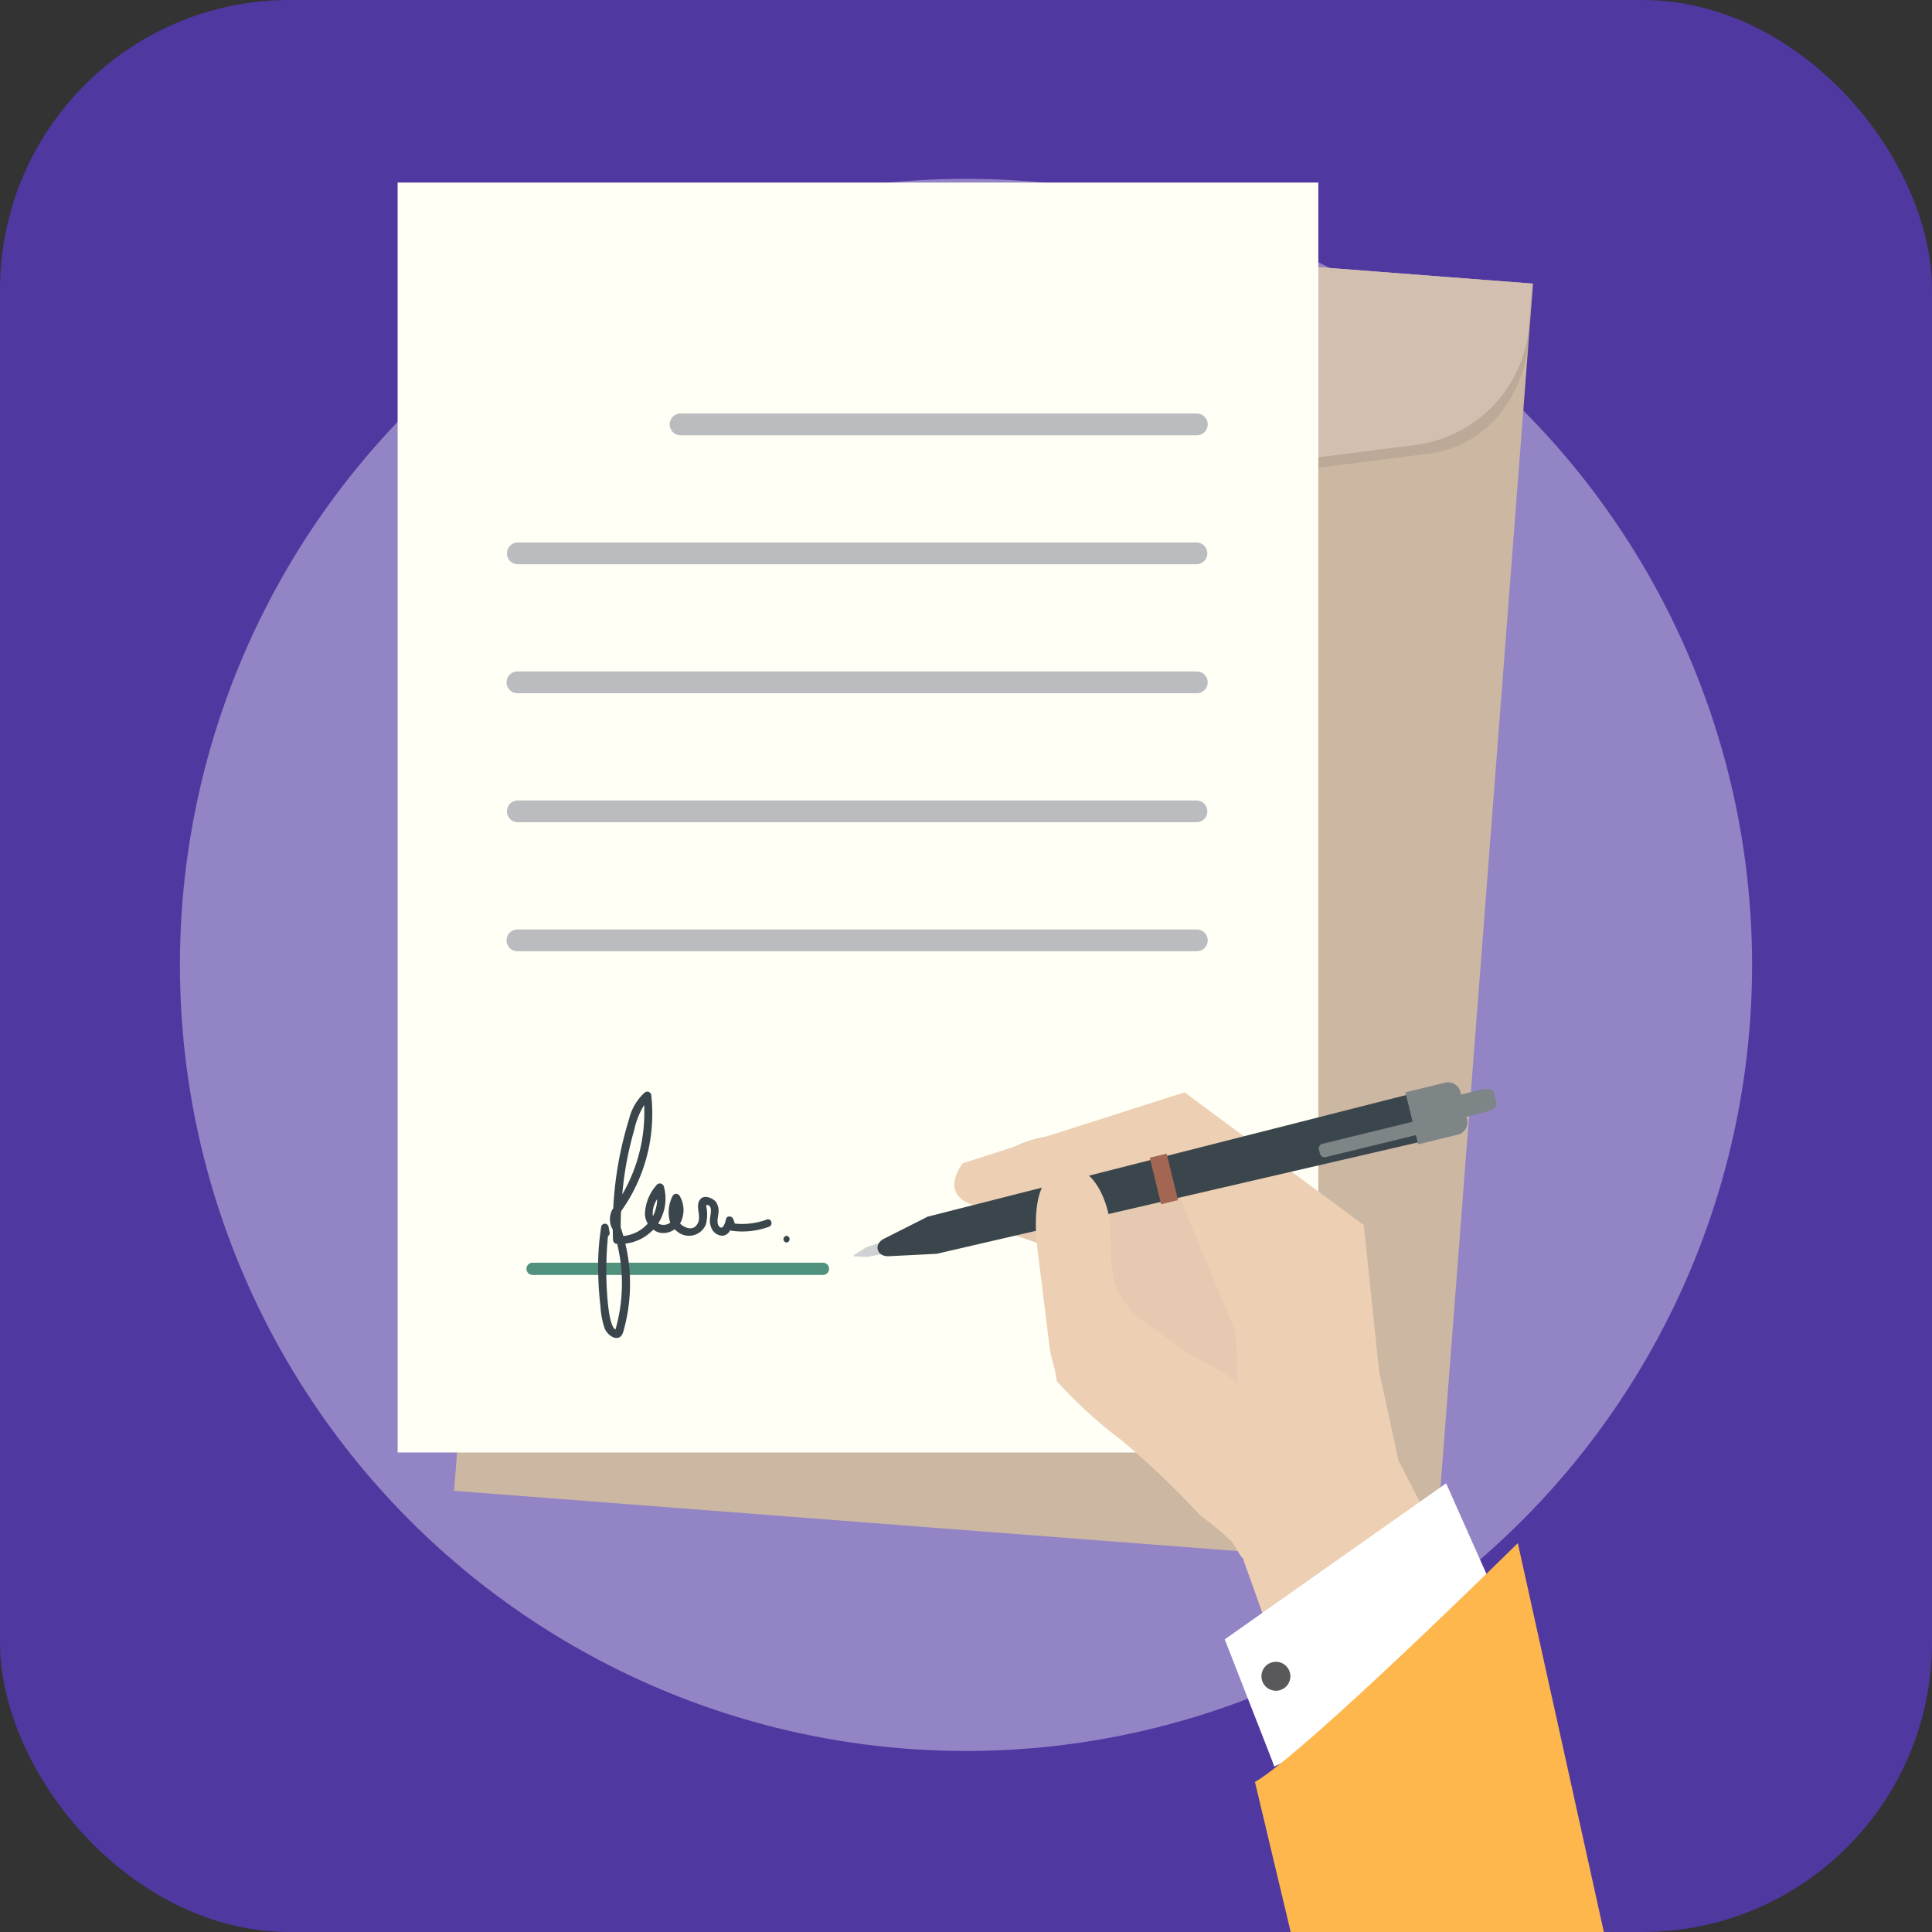 <svg id="Grupo_135030" data-name="Grupo 135030" xmlns="http://www.w3.org/2000/svg" width="144" height="144" viewBox="0 0 144 144">
  <rect x="0" y="0" width="144" height="144" fill="#333333" stroke="none"/>
  <rect id="Rectángulo_44775" data-name="Rectángulo 44775" width="144" height="144" rx="21.594" fill="#5038a1"/>
  <circle id="Elipse_5826" data-name="Elipse 5826" cx="58.59" cy="58.59" r="58.59" transform="translate(13.41 13.328)" fill="#fff" opacity="0.38"/>
  <g id="Grupo_135049" data-name="Grupo 135049">
    <g id="Grupo_135035" data-name="Grupo 135035">
      <rect id="Rectángulo_44776" data-name="Rectángulo 44776" width="95.877" height="73.284" transform="translate(33.846 111.118) rotate(-85.603)" fill="#ccb7a3"/>
      <g id="Grupo_135030-2" data-name="Grupo 135030">
        <path id="Trazado_192466" data-name="Trazado 192466" d="M106.1,33.864,82.755,36.829a28.032,28.032,0,0,1-11.279-.868l-22.62-6.5a9.769,9.769,0,0,1-7.162-10.348l.225-2.917,72.293,4.94-.179,3.707C113.661,29.686,110.721,33.442,106.1,33.864Z" fill="#272525" opacity="0.09"/>
        <path id="Trazado_192467" data-name="Trazado 192467" d="M105.327,33.186,81.98,36.15A28.014,28.014,0,0,1,70.7,35.283l-22.619-6.5a9.769,9.769,0,0,1-7.163-10.348l.225-2.917,73.068,5.618-.225,2.917A9.769,9.769,0,0,1,105.327,33.186Z" fill="#d3bfaf"/>
      </g>
      <g id="Grupo_135034" data-name="Grupo 135034">
        <g id="Grupo_135031" data-name="Grupo 135031">
          <path id="Trazado_192468" data-name="Trazado 192468" d="M75.462,53.208a5.8,5.8,0,0,1-5.33-6.219L71.2,33.151a5.792,5.792,0,1,1,11.549.888L81.681,47.877A5.8,5.8,0,0,1,75.462,53.208Zm1.914-24.887A5.3,5.3,0,0,0,71.7,33.19L70.632,47.028a5.29,5.29,0,1,0,10.549.811L82.245,34A5.3,5.3,0,0,0,77.376,28.321Z" fill="#f9dd82"/>
        </g>
        <g id="Grupo_135032" data-name="Grupo 135032">
          <circle id="Elipse_5827" data-name="Elipse 5827" cx="5.541" cy="5.541" r="5.541" transform="translate(71.579 26.112)" fill="#aa7355"/>
          <circle id="Elipse_5828" data-name="Elipse 5828" cx="2.84" cy="2.84" r="2.84" transform="translate(74.28 28.813)" fill="#bdb39b"/>
          <circle id="Elipse_5829" data-name="Elipse 5829" cx="1.321" cy="1.321" r="1.321" transform="translate(75.799 30.331)" fill="#434244"/>
        </g>
        <g id="Grupo_135033" data-name="Grupo 135033">
          <circle id="Elipse_5830" data-name="Elipse 5830" cx="5.541" cy="5.541" r="5.541" transform="translate(70.239 43.544)" fill="#aa7355"/>
          <circle id="Elipse_5831" data-name="Elipse 5831" cx="2.84" cy="2.84" r="2.84" transform="translate(72.94 46.245)" fill="#bdb39b"/>
          <path id="Trazado_192469" data-name="Trazado 192469" d="M77.1,49.187a1.321,1.321,0,1,1-1.216-1.419A1.322,1.322,0,0,1,77.1,49.187Z" fill="#434244"/>
        </g>
      </g>
    </g>
    <g id="Grupo_135042" data-name="Grupo 135042">
      <rect id="Rectángulo_44777" data-name="Rectángulo 44777" width="68.623" height="94.652" transform="translate(29.637 13.607)" fill="#fffff5"/>
      <g id="Grupo_135041" data-name="Grupo 135041">
        <g id="Grupo_135036" data-name="Grupo 135036">
          <path id="Trazado_192470" data-name="Trazado 192470" d="M50.727,32.443H89.205a.811.811,0,0,0,0-1.622H50.727a.811.811,0,0,0,0,1.622Z" fill="#bbbcbf"/>
        </g>
        <g id="Grupo_135037" data-name="Grupo 135037">
          <path id="Trazado_192471" data-name="Trazado 192471" d="M38.567,42.057H89.205a.812.812,0,0,0,0-1.623H38.567a.812.812,0,0,0,0,1.623Z" fill="#bbbcbf"/>
        </g>
        <g id="Grupo_135038" data-name="Grupo 135038">
          <path id="Trazado_192472" data-name="Trazado 192472" d="M38.567,51.67H89.205a.811.811,0,0,0,0-1.622H38.567a.811.811,0,0,0,0,1.622Z" fill="#bbbcbf"/>
        </g>
        <g id="Grupo_135039" data-name="Grupo 135039">
          <path id="Trazado_192473" data-name="Trazado 192473" d="M38.567,61.284H89.205a.812.812,0,0,0,0-1.623H38.567a.812.812,0,0,0,0,1.623Z" fill="#bbbcbf"/>
        </g>
        <g id="Grupo_135040" data-name="Grupo 135040">
          <path id="Trazado_192474" data-name="Trazado 192474" d="M38.567,70.9H89.205a.811.811,0,0,0,0-1.622H38.567a.811.811,0,0,0,0,1.622Z" fill="#bbbcbf"/>
        </g>
      </g>
    </g>
    <g id="Grupo_135043" data-name="Grupo 135043">
      <path id="Trazado_192475" data-name="Trazado 192475" d="M39.695,95.027H61.339a.456.456,0,0,0,0-.912H39.695a.456.456,0,0,0,0,.912Z" fill="#51927e"/>
    </g>
    <g id="Grupo_135047" data-name="Grupo 135047">
      <path id="Trazado_192476" data-name="Trazado 192476" d="M83.155,84.482c-2.539-.107-5.2-.094-7.386.911s-3.707,3.3-2.779,5.364c.354.785,5.912,2.217,6.555,2.863,4.929,4.944,4.957,9.119,9.886,14.063a9.068,9.068,0,0,0,4.077-5.167,43.23,43.23,0,0,0,1.521-5.4c.665-2.829,1.266-5.987-.554-8.532C92.228,85.439,87.367,84.659,83.155,84.482Z" fill="#e5cab1"/>
      <path id="Trazado_192477" data-name="Trazado 192477" d="M104.232,108.845l-1.441-6.631-1.144-10.9-13.357-9.9L71.762,86.7s-1.839,2.25.756,3.115,15.28-.865,15.28-.865l4.325,10.38.577,17.01,4.036,11.244,13.839-6.343Z" fill="#edd0b3"/>
      <g id="Grupo_135045" data-name="Grupo 135045">
        <path id="Trazado_192478" data-name="Trazado 192478" d="M64.621,93.688l-.944-.047c-.072,0-.088-.066-.026-.1l.926-.579,2.8-.957.334,1.1Z" fill="#d0d1d3"/>
        <path id="Trazado_192479" data-name="Trazado 192479" d="M69.812,93.452l-3.572.179c-.9.045-1.158-.9-.361-1.3l3.264-1.649L105.3,81.492l.858,3.544Z" fill="#3b464c"/>
        <g id="Grupo_135044" data-name="Grupo 135044">
          <path id="Trazado_192480" data-name="Trazado 192480" d="M105.7,85.292l-.947-3.874,3.012-.736a.959.959,0,0,1,1.106.776l.464,1.9a.96.96,0,0,1-.623,1.2Z" fill="#7e8587"/>
          <path id="Trazado_192481" data-name="Trazado 192481" d="M108,83.557l-.406-1.661,2.838-.693c.45-.11.861-.01.918.224l.2.813c.057.234-.261.513-.711.623Z" fill="#7e8587"/>
          <path id="Trazado_192482" data-name="Trazado 192482" d="M98.393,86.029l-.1-.386a.363.363,0,0,1,.312-.4l6.975-1.706a.364.364,0,0,1,.461.211l.094.386a.364.364,0,0,1-.311.4l-6.976,1.7A.362.362,0,0,1,98.393,86.029Z" fill="#7e8587"/>
        </g>
        <rect id="Rectángulo_44778" data-name="Rectángulo 44778" width="1.297" height="3.57" transform="translate(85.695 86.29) rotate(-13.738)" fill="#a36652"/>
      </g>
      <g id="Grupo_135046" data-name="Grupo 135046">
        <path id="Trazado_192483" data-name="Trazado 192483" d="M92.994,116.415c-.479-.155-.787-.965-1.187-1.514a25.065,25.065,0,0,0-2.364-1.966,63.072,63.072,0,0,0-5.9-5.626,33.7,33.7,0,0,1-4.787-4.38c-.072-.853-.419-1.658-.525-2.507q-.43-3.479-.862-6.955c-.221-1.784-.568-5.548,1.69-6.3,2.35-.78,3.575,2.437,3.688,4.2.106,1.632-.1,3.349.573,4.84.831,1.84,2.769,2.858,4.393,4.059,4.032,2.981,5.771.751,6.817,12.855A3.924,3.924,0,0,1,93.91,116C93.535,116.4,93.242,116.494,92.994,116.415Z" fill="#edd0b3"/>
      </g>
    </g>
    <path id="Trazado_192484" data-name="Trazado 192484" d="M94.807,131.2l-3.521-9.012,16.5-11.629,5.489,12.337-18.3,8.774Z" fill="#fff"/>
    <path id="Trazado_192485" data-name="Trazado 192485" d="M113.13,115.016s-15.971,15.748-19.593,17.8L96.2,144h23.342Z" fill="#fdb74d"/>
    <circle id="Elipse_5832" data-name="Elipse 5832" cx="1.079" cy="1.079" r="1.079" transform="translate(94.02 123.861)" fill="#59595b"/>
    <g id="Grupo_135048" data-name="Grupo 135048">
      <path id="Trazado_192486" data-name="Trazado 192486" d="M57.152,90.9a5.4,5.4,0,0,1-2.379.3l-.114-.326c-.085-.245-.489-.3-.548,0-.019.094-.211.924-.525.515-.185-.239-.082-.615-.049-.887a1.238,1.238,0,0,0-.171-.916c-.233-.281-.873-.566-1.171-.2-.462.575.234,1.353-.314,1.977-.321.365-.9.131-1.194-.167a2.083,2.083,0,0,0-.036-2.072.3.3,0,0,0-.509,0,2.665,2.665,0,0,0-.189,2.008.84.84,0,0,1-.9.057,3.373,3.373,0,0,0,.425-2.758.313.313,0,0,0-.566-.074,3.4,3.4,0,0,0-.842,2.152,1.545,1.545,0,0,0,.209.691,2.772,2.772,0,0,1-1.818.923c-.012-.042-.023-.085-.035-.127-.049-.171-.1-.34-.164-.508,0-.4.007-.793.024-1.189.061-.1.132-.2.2-.3a11.944,11.944,0,0,0,.878-1.524,12.493,12.493,0,0,0,1.18-6.813.3.3,0,0,0-.511-.211,3.908,3.908,0,0,0-1.152,1.981,26.891,26.891,0,0,0-1.174,6.633c-.023.035-.047.069-.071.1a1.514,1.514,0,0,0,.039,1.485q0,.384.016.77a.3.3,0,0,0,.291.29H46a13.013,13.013,0,0,1,.287,1.649,12.469,12.469,0,0,1-.413,4.735c-.583-.273-.662-3.344-.678-3.758a27.636,27.636,0,0,1,.119-3.206.254.254,0,0,0,.12-.275l-.081-.446a.282.282,0,0,0-.54,0,19.254,19.254,0,0,0-.214,3.927c.019.682.078,1.361.156,2.038a6.014,6.014,0,0,0,.317,1.65c.252.6,1.122,1.1,1.378.249a12.928,12.928,0,0,0,.508-3.642,12.6,12.6,0,0,0-.35-2.938,3.368,3.368,0,0,0,2.082-1.046,1.6,1.6,0,0,0,.388.206,1.378,1.378,0,0,0,1.2-.23,1.552,1.552,0,0,0,.208.173,1.358,1.358,0,0,0,2.126-.537,2.978,2.978,0,0,0,.012-1.42.2.2,0,0,1,.26.062c.172.137.076.613.054.8a1.418,1.418,0,0,0,.087.837.919.919,0,0,0,.855.565.7.7,0,0,0,.542-.41.388.388,0,0,0,.143.044,5.77,5.77,0,0,0,2.741-.3C57.652,91.326,57.5,90.769,57.152,90.9ZM46.669,86.8a26.323,26.323,0,0,1,.6-2.575,5.954,5.954,0,0,1,.742-1.862,12.124,12.124,0,0,1-1.632,6.665Q46.476,87.911,46.669,86.8Zm2.311,2.582a2.8,2.8,0,0,1-.319,1.271A1.872,1.872,0,0,1,48.98,89.383Z" fill="#3b464c"/>
      <path id="Trazado_192487" data-name="Trazado 192487" d="M58.624,92.111a.251.251,0,0,0,0,.5A.251.251,0,0,0,58.624,92.111Z" fill="#3b464c"/>
    </g>
  </g>
</svg>
